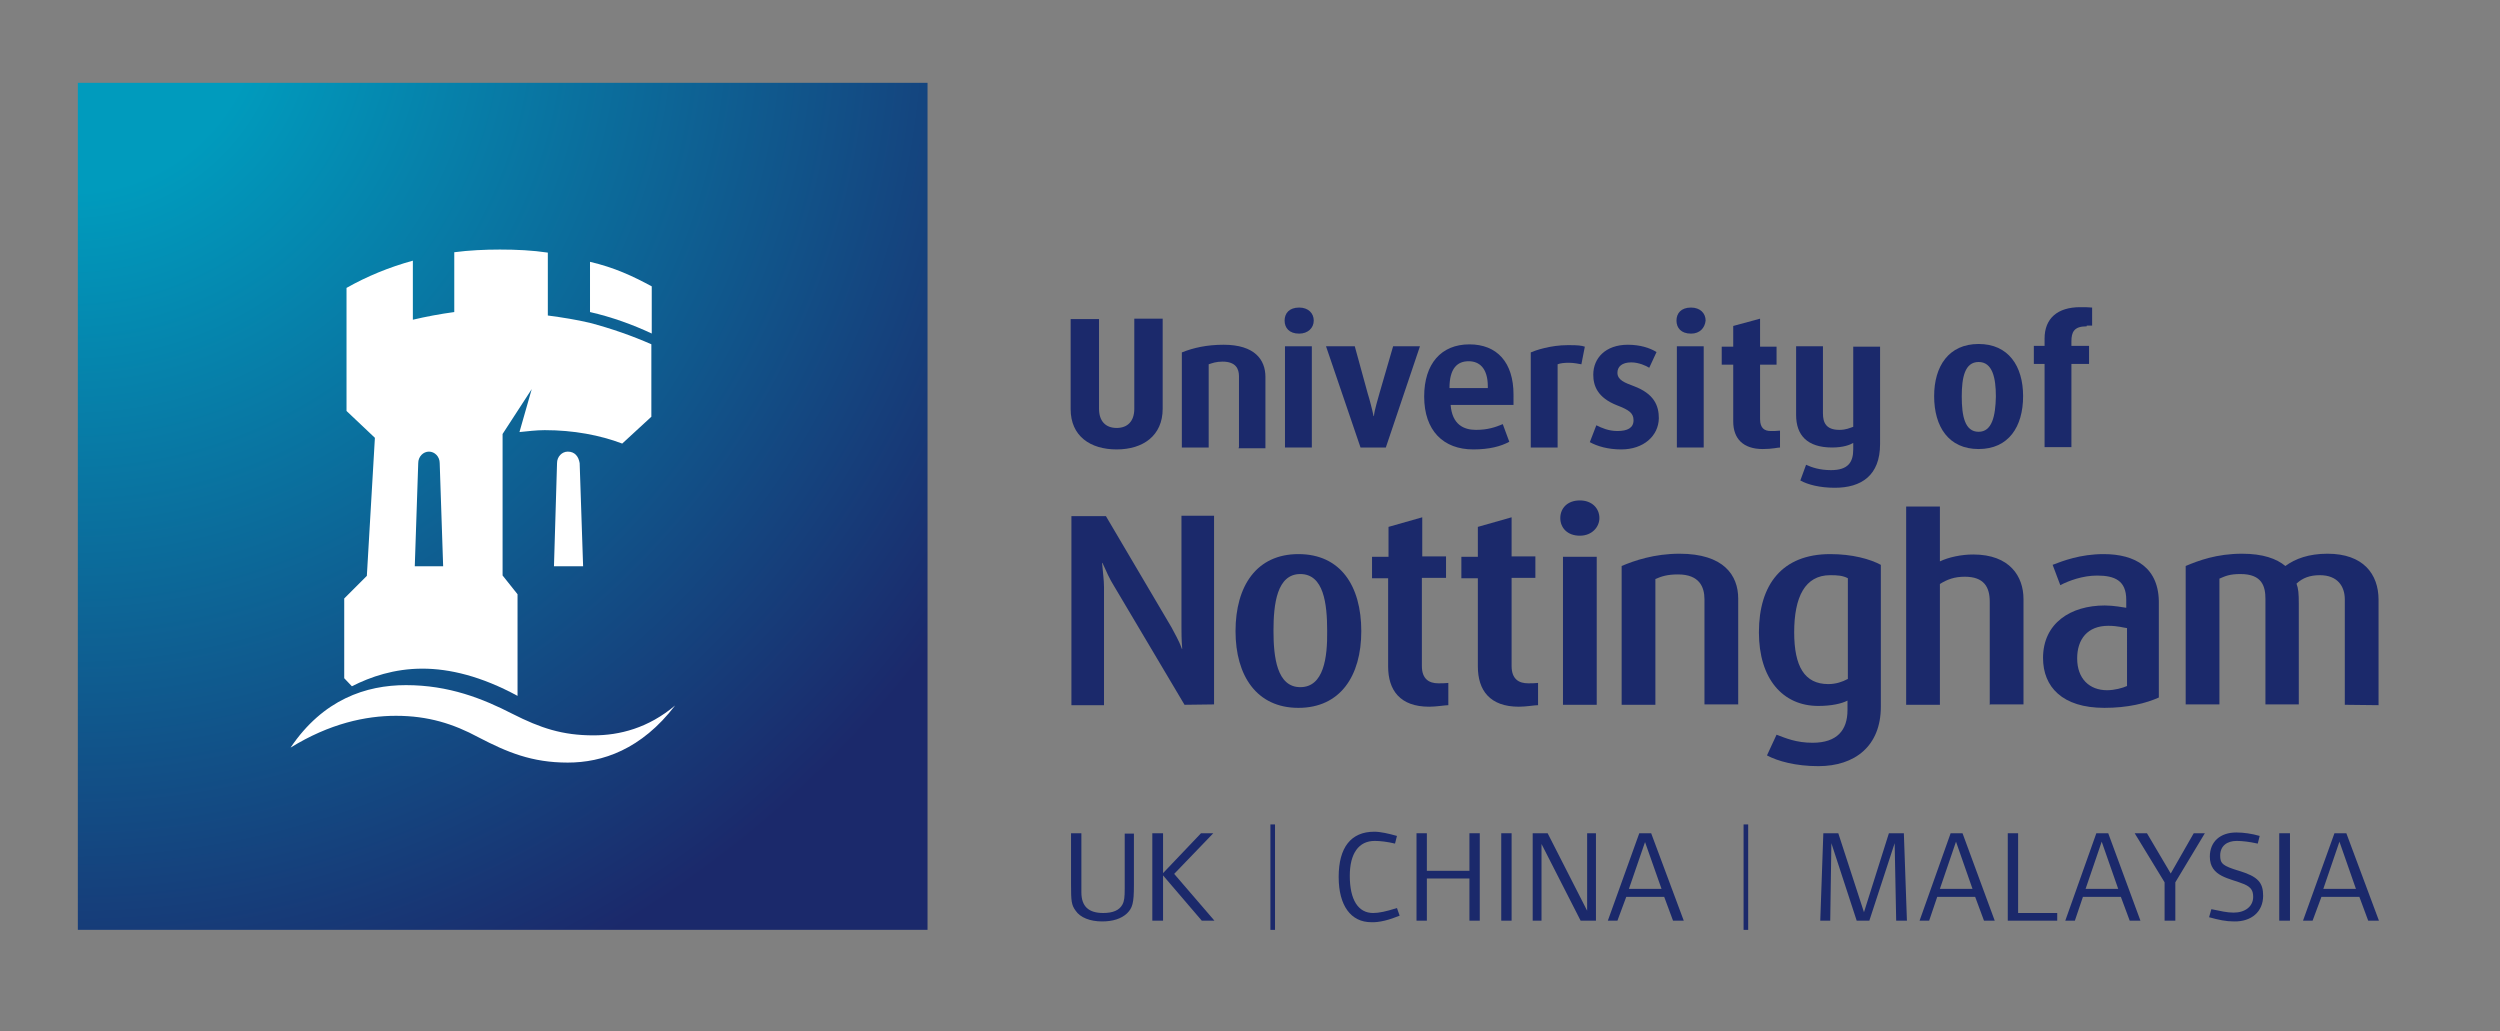 <?xml version="1.0" encoding="utf-8"?>
<!-- Generator: Adobe Illustrator 25.4.1, SVG Export Plug-In . SVG Version: 6.00 Build 0)  -->
<svg version="1.1" id="layer" xmlns="http://www.w3.org/2000/svg" xmlns:xlink="http://www.w3.org/1999/xlink" x="0px" y="0px"
	 viewBox="0 0 652 269" style="enable-background:new 0 0 652 269;" xml:space="preserve">
<rect x="0" y="0" width="652" height="269" fill="#808080" stroke="none"/>
<style type="text/css">
	.st0{fill:#1B296B;}
	.st1{fill:url(#Rectangle-path_00000090983356960630407360000004329402085426770565_);}
	.st2{fill:#FFFFFF;}
</style>
<g id="Symbols">
	<g id="UK-Header" transform="translate(-19, -15)">
		<g>
			<g id="Group-10" transform="translate(19, 15)">
				<g id="UoN_Logo_RGB">
					<g id="New_Logo">
						<g id="Uni_of_Notts" transform="translate(109.825, 24.61)">
							<path id="Shape" class="st0" d="M255.2,214.2l-0.7-2c-2.8,0.9-4.7,1.3-6.2,1.3c-3.9,0-6.1-3.4-6.1-9.7c0-5.8,2.3-9.1,6.5-9.1
								c1.4,0,3.2,0.2,5.3,0.7l0.5-2c-2.1-0.6-4.3-1.1-5.9-1.1c-6.1,0-9.3,4.1-9.3,11.8c0,7.5,3.2,11.8,8.5,11.8
								C249.9,216,252.5,215.3,255.2,214.2L255.2,214.2z"/>
							<polygon id="Shape_1_" class="st0" points="276.1,215.5 276.1,192.7 273.4,192.7 273.4,202.5 262.3,202.5 262.3,192.7 
								259.6,192.7 259.6,215.5 262.3,215.5 262.3,204.5 273.4,204.5 273.4,215.5 							"/>
							<polygon id="Shape_2_" class="st0" points="284.4,215.5 284.4,192.7 281.7,192.7 281.7,215.5 							"/>
							<polygon id="Shape_3_" class="st0" points="306.4,215.5 306.4,192.7 304.1,192.7 304.1,212.9 293.8,192.7 289.9,192.7 
								289.9,215.5 292.2,215.5 292.2,195.5 302.4,215.5 							"/>
							<path id="Shape_4_" class="st0" d="M320.8,192.7h-3.1l-8.2,22.8h2.5l2.3-6.2h9.9l2.3,6.2h2.8L320.8,192.7z M315,207.2
								l4.2-12.2l4.3,12.2H315z"/>
							<polygon id="Shape_5_" class="st0" points="387.5,215.5 386.7,192.7 382.8,192.7 376.3,213.3 369.6,192.7 365.7,192.7 
								364.9,215.5 367.5,215.5 367.8,195.3 374.4,215.5 377.7,215.5 384.3,195.3 384.7,215.5 							"/>
							<path id="Shape_6_" class="st0" d="M402,192.7h-3.1l-8.1,22.8h2.5l2.1-6.2h9.9l2.3,6.2h2.8L402,192.7z M396.1,207.2l4.2-12.3
								l4.3,12.3H396.1z"/>
							<polygon id="Shape_7_" class="st0" points="426.7,215.5 426.7,213.5 416.5,213.5 416.5,192.7 413.8,192.7 413.8,215.5 
															"/>
							<path id="Shape_8_" class="st0" d="M440,192.7h-3.1l-8.1,22.8h2.5l2.1-6.2h9.9l2.3,6.2h2.8L440,192.7z M434.1,207.2l4.2-12.3
								l4.3,12.3H434.1z"/>
							<polygon id="Shape_9_" class="st0" points="465.2,192.7 462.3,192.7 456.3,203.2 450.1,192.7 446.9,192.7 454.7,205.5 
								454.7,215.5 457.5,215.5 457.5,205.5 							"/>
							<path id="Shape_10_" class="st0" d="M480.4,209c0-3.4-1.3-5-6.3-6.5c-4.3-1.3-4.9-1.9-4.9-4c0-2.5,1.8-3.8,4.3-3.8
								c1.4,0,3.2,0.2,5.5,0.7l0.5-2c-2.1-0.6-4.2-0.9-6.1-0.9c-4.2,0-6.9,2.4-6.9,6.3c0,5.3,5.2,5.6,9,7.2c1.8,0.8,2.3,1.7,2.3,3.3
								c0,2.5-2.1,4.1-5.1,4.1c-1.7,0-3.4-0.4-5.8-0.9l-0.6,2.1c2.5,0.7,4.4,1.1,6.5,1.1C477.3,215.8,480.4,213.2,480.4,209
								L480.4,209z"/>
							<polygon id="Shape_11_" class="st0" points="487.4,215.5 487.4,192.7 484.6,192.7 484.6,215.5 							"/>
							<path id="Shape_12_" class="st0" d="M502.1,192.7H499l-8.2,22.8h2.5l2.3-6.2h9.9l2.3,6.2h2.8L502.1,192.7z M496.1,207.2
								l4.2-12.3l4.3,12.3H496.1z"/>
							<path id="Shape_13_" class="st0" d="M185.9,206.3v-13.5h-2.4v14.4c0,2.1-0.1,3.2-0.6,4.1c-0.8,1.5-2.5,2.2-5,2.2
								c-3.8,0-5.7-1.7-5.7-5.4v-15.4h-2.7V206c0,4.4,0.1,5.4,1.2,6.9c1.2,1.8,3.8,2.8,6.9,2.8c2.8,0,5-0.7,6.5-2.1
								C185.5,212.2,185.9,211,185.9,206.3L185.9,206.3z"/>
							<polygon id="Shape_14_" class="st0" points="206.9,215.5 196.4,203.3 206.6,192.7 203.4,192.7 193.5,203.1 193.5,192.7 
								190.7,192.7 190.7,215.5 193.5,215.5 193.5,203.7 203.6,215.5 							"/>
							<rect id="Rectangle-path" x="221.5" y="190.4" class="st0" width="1.2" height="27.5"/>
							<rect id="Rectangle-path_1_" x="344.9" y="190.4" class="st0" width="1.2" height="27.5"/>
							<path id="Shape_15_" class="st0" d="M501.7,159.2v-27.5c0-3.4-1.9-6.3-6.5-6.3c-2.6,0-4.5,0.7-6.1,2.2
								c0.5,1.3,0.6,2.6,0.6,5.3v26.2H481v-27.5c0-3.2-0.8-6.5-6.5-6.5c-2.8,0-3.9,0.5-5.5,1.2v32.8h-8.8V123
								c3.3-1.4,8.1-3.2,14.7-3.2c5.5,0,9,1.3,11.3,3.2c2.6-1.9,6.1-3.2,11-3.2c9.3,0,13.3,5.3,13.3,12v27.5L501.7,159.2
								L501.7,159.2z"/>
							<path id="Shape_16_" class="st0" d="M409.1,159.2v-26.9c0-3.8-1.5-6.5-6.5-6.5c-2.7,0-4.6,0.7-6.5,1.9v31.5h-8.8v-51.7h8.8
								v14.3c2.3-1.1,5.6-1.8,8.7-1.8c9.6,0,13.1,5.8,13.1,11.6v27.5h-8.7v0.1H409.1z"/>
							<path id="Shape_17_" class="st0" d="M302.2,115.1c-3.3,0-5.1-2.1-5.1-4.6s1.8-4.6,5.1-4.6c3.2,0,5.1,2.1,5.1,4.6
								C307.3,112.8,305.4,115.1,302.2,115.1L302.2,115.1z"/>
							<path id="Shape_18_" class="st0" d="M334.7,159.2v-27.5c0-3.2-1.3-6.5-6.9-6.5c-2.8,0-4.3,0.5-5.9,1.2v32.8h-8.8V123
								c3.3-1.4,8.5-3.2,15.1-3.2c11.5,0,15.3,5.6,15.3,11.7v27.6h-8.8L334.7,159.2L334.7,159.2z"/>
							<polygon id="Shape_19_" class="st0" points="297.8,159.2 297.8,120.6 306.6,120.6 306.6,159.2 							"/>
							<path id="Shape_20_" class="st0" d="M286.3,159.7c-7.6,0-10.7-4.3-10.7-10.5v-23h-4.3v-5.6h4.3v-7.8l8.8-2.5v10.2h6.2v5.6
								h-6.2v23c0,3.4,1.9,4.5,4.3,4.5c0.7,0,1.8,0,2.6-0.1v5.8C290.4,159.3,288.2,159.7,286.3,159.7L286.3,159.7z"/>
							<path id="Shape_21_" class="st0" d="M262.9,159.7c-7.6,0-10.7-4.3-10.7-10.5v-23H248v-5.6h4.3v-7.8l8.8-2.5v10.2h6.2v5.6H261
								v23c0,3.4,1.9,4.5,4.3,4.5c0.7,0,1.8,0,2.6-0.1v5.8C267.1,159.3,264.8,159.7,262.9,159.7L262.9,159.7z"/>
							<path id="Shape_22_" class="st0" d="M199.1,159.2l-18.4-31c-1.2-1.9-2-3.8-3-6h-0.1c0.2,2.5,0.5,4.5,0.5,6.3v30.8h-8.5V110h9
								l17.1,29c0.9,1.8,1.9,3.3,2.7,5.6h0.1c-0.2-2.5-0.2-4.1-0.2-5.9v-28.8h8.5v49.2L199.1,159.2L199.1,159.2L199.1,159.2z"/>
							<path id="Shape_23_" class="st0" d="M438.8,119.9c-6.1,0-10.7,1.8-13.3,2.8l2,5.3c2.3-1.2,5.9-2.5,9.6-2.5
								c4.6,0,7.6,1.3,7.6,6.3v2.1c-0.7-0.1-3.3-0.6-5.6-0.6c-8.9,0-16.1,4.6-16.1,13.7c0,7.5,5,13,16,13c6.1,0,10.9-1.2,14.2-2.7
								V133C453.4,123.3,446.9,119.9,438.8,119.9L438.8,119.9z M444.9,154.3c-1.1,0.5-3.2,1.1-5.2,1.1c-4.6,0-7.8-3-7.8-8.3
								c0-5,2.7-8.5,8.1-8.5c2.5,0,4,0.5,4.9,0.6V154.3L444.9,154.3L444.9,154.3z"/>
							<path id="Shape_24_" class="st0" d="M367.5,119.9c-12.5,0-18.6,7.9-18.6,20.4c0,12.1,6.2,19.2,15.5,19.2
								c3.4,0,6.1-0.6,7.6-1.4v2.5c0,5.2-2.7,8.5-9.1,8.5c-4.3,0-7-1.2-9.4-2.1l-2.5,5.4c2.8,1.5,7.5,2.8,13.4,2.8
								c9.6,0,16.3-5.3,16.3-15.5v-37C377.9,121.2,373.3,119.9,367.5,119.9L367.5,119.9z M372,152.5c-1.3,0.7-3,1.3-5,1.3
								c-6.2,0-8.9-4.6-8.9-13.5c0-9.2,2.8-14.9,9.4-14.9c1.9,0,3.3,0.1,4.6,0.8v26.3L372,152.5L372,152.5z"/>
							<path id="Shape_25_" class="st0" d="M228.8,119.9c-10.9,0-16.4,8.3-16.4,20.1c0,11.6,5.5,20,16.4,20s16.4-8.3,16.4-20
								C245.2,128.2,239.8,119.9,228.8,119.9L228.8,119.9z M229.3,154.6c-6.1,0-7-7.8-7-14.7c0-7,0.9-14.8,7-14.8s7,7.7,7,14.8
								C236.4,146.9,235.4,154.6,229.3,154.6L229.3,154.6z"/>
							<path id="Shape_26_" class="st0" d="M434.3,60.5c-3.2,0-3.9,1.5-3.9,3.9v1.2h4.6v4.7h-4.6V92h-7V70.3h-2.8v-4.7h2.8v-1.9
								c0-5.3,3.4-8.2,9.3-8.2c1.2,0,2,0,3.1,0.1v4.7h-1.4v0.2H434.3z"/>
							<path id="Shape_27_" class="st0" d="M368.7,102.6c-3.9,0-7-0.8-9-1.9l1.5-4.1c1.5,0.7,3.6,1.4,6.5,1.4c4.4,0,5.8-2,5.8-5.4
								v-1.7c-0.8,0.5-2.6,1.2-5.5,1.2c-6.5,0-9.4-3.2-9.4-8.5V65.7h7v17.5c0,2.4,0.8,4.3,4.3,4.3c1.7,0,2.7-0.5,3.6-0.8V65.8h7
								v25.4C380.5,99.4,375.6,102.6,368.7,102.6L368.7,102.6z"/>
							<path id="Shape_28_" class="st0" d="M349.9,92.5c-5.1,0-7.7-2.7-7.7-7.2V70.5h-3v-4.7h3v-5.4l7-1.9v7.3h4.3v4.7h-4.3v14.2
								c0,2.4,1.2,3.1,2.8,3.1c0.8,0,1.5,0,2.4-0.1v4.4C353.8,92.1,352.4,92.5,349.9,92.5L349.9,92.5z"/>
							<polygon id="Shape_29_" class="st0" points="327.5,92.1 327.5,65.7 334.5,65.7 334.5,92.1 							"/>
							<path id="Shape_30_" class="st0" d="M313,92.6c-3.4,0-6.2-0.8-8.2-1.9l1.7-4.4c1.4,0.7,3.2,1.5,5.5,1.5
								c2.6,0,4.2-0.8,4.2-2.8c0-1.9-1.2-2.7-4.3-3.9c-5.1-2-6.2-5.1-6.2-8c0-4.3,3.2-7.8,9-7.8c3.2,0,5.7,0.8,7.5,1.9l-1.9,4.1
								c-0.8-0.5-2.7-1.4-4.7-1.4c-2.4,0-3.6,1.1-3.6,2.7c0,1.9,1.9,2.6,4.3,3.5c5.3,2,6.5,5.1,6.5,8.4
								C322.7,89.1,318.8,92.6,313,92.6L313,92.6z"/>
							<path id="Shape_31_" class="st0" d="M302.6,70.4c-0.5-0.1-2-0.4-3.2-0.4s-2.3,0.1-3,0.4v21.7h-7V67.3
								c1.1-0.5,5.1-1.9,9.7-1.9c2.7,0,3.4,0.1,4.4,0.4L302.6,70.4L302.6,70.4z"/>
							<path id="Shape_32_" class="st0" d="M229,62.4c-2.6,0-3.8-1.5-3.8-3.4s1.2-3.4,3.8-3.4c2.4,0,3.8,1.5,3.8,3.4
								S231.3,62.4,229,62.4L229,62.4z"/>
							<path id="Shape_33_" class="st0" d="M251.6,92.1H245l-9-26.4h7.5l3.4,12.4c0.4,1.2,1.2,4.3,1.5,5.8h0.1
								c0.1-1.5,1.1-4.6,1.4-5.8l3.6-12.4h7L251.6,92.1L251.6,92.1z"/>
							<polygon id="Shape_34_" class="st0" points="225.3,92.1 225.3,65.7 232.3,65.7 232.3,92.1 							"/>
							<path id="Shape_35_" class="st0" d="M331.2,62.4c-2.6,0-3.8-1.5-3.8-3.4s1.2-3.4,3.8-3.4c2.4,0,3.8,1.5,3.8,3.4
								C334.8,60.9,333.5,62.4,331.2,62.4L331.2,62.4z"/>
							<path id="Shape_36_" class="st0" d="M213.3,92.1V73.5c0-1.9-0.8-3.8-4.3-3.8c-1.7,0-2.7,0.4-3.6,0.7v21.7h-7V67.3
								c3-1.2,6.5-2,10.9-2c8.1,0,10.9,3.9,10.9,8.4v18.6h-7v-0.2H213.3z"/>
							<path id="Shape_37_" class="st0" d="M181.4,92.6c-6.9,0-12-3.5-12-10.5V58.6h7.4V82c0,3.2,1.7,5,4.6,5c2.8,0,4.6-1.7,4.6-5
								V58.5h7.4V82C193.4,89,188.3,92.6,181.4,92.6L181.4,92.6z"/>
							<path id="Shape_38_" class="st0" d="M406.2,65.1c-7.8,0-11.6,5.8-11.6,13.6c0,8,3.8,13.8,11.6,13.8s11.6-5.8,11.6-13.8
								C417.8,70.9,414,65.1,406.2,65.1L406.2,65.1z M406.2,88c-3.6,0-4.4-4.1-4.4-9.2c0-5,0.8-9,4.4-9s4.5,4.1,4.5,9
								C410.6,83.9,409.7,88,406.2,88L406.2,88z"/>
							<path id="Shape_39_" class="st0" d="M284.9,78.3c0-8.4-4.3-13.1-11.5-13.1c-7.4,0-11.8,5.1-11.8,13.6c0,8.9,5,13.8,12.8,13.8
								c4.2,0,7.2-0.8,9.4-2l-1.7-4.6c-1.9,0.8-3.9,1.5-7,1.5c-3.2,0-6.2-1.4-6.6-6.5h16.4L284.9,78.3L284.9,78.3z M278.2,76.6h-10
								c0-5.1,2-7,5-7c2.7,0,5,1.7,5,6.6V76.6L278.2,76.6z"/>
						</g>
						
							<radialGradient id="Rectangle-path_00000023260504778460559410000006105978297320028580_" cx="-598.372" cy="-64.564" r="2.981" gradientTransform="matrix(94.057 0 0 93.77 56299.305 6055.714)" gradientUnits="userSpaceOnUse">
							<stop  offset="0" style="stop-color:#009BBD"/>
							<stop  offset="0.173" style="stop-color:#009BBD"/>
							<stop  offset="1" style="stop-color:#1B296B"/>
						</radialGradient>
						
							<rect id="Rectangle-path_2_" x="20.3" y="21.6" style="fill:url(#Rectangle-path_00000023260504778460559410000006105978297320028580_);" width="221.6" height="220.9"/>
						<g id="Castle" transform="translate(23.174, 18.583)">
							<g id="Group" transform="translate(0, 0)">
								<path id="Shape_40_" class="st2" d="M146.8,56.1c-5-2.7-9.7-4.9-16.1-6.4v13.1c5.7,1.3,11.2,3.3,16.1,5.6V56.1z"/>
								<path id="Shape_41_" class="st2" d="M124.9,99.2c-1.5,0-2.8,1.3-2.8,3l-0.8,26.9h7.6l-0.9-26.9
									C127.7,100.4,126.7,99.2,124.9,99.2z"/>
								<path id="Shape_42_" class="st2" d="M131.6,173.2c-8.1,0-13.8-1.9-21.1-5.6c-7.8-4-16.6-7.5-27.8-7.5
									c-10.4,0-21.6,3.7-30.1,16.3c10.2-6.3,19.6-8.3,27.5-8.3c8.4,0,15,2.1,21.5,5.6c7.5,3.9,13.9,6.6,23.3,6.6
									c9,0,19.2-3.4,28-14.9C145.9,171.3,138.4,173.2,131.6,173.2z"/>
								<path id="Shape_43_" class="st2" d="M87,155.8c7.1,0,15.4,2,24.8,7.1v-26.5l-3.9-4.9V94.6l7.6-11.7l-3.2,11.2
									c2.1-0.2,4.3-0.5,6.6-0.5c7.5,0,14.4,1.3,20.2,3.5l7.6-7V71.2c-5-2.2-10.4-4.1-16.1-5.6c-3.4-0.8-7.1-1.4-10.9-1.9V47.3
									c-4-0.6-8.2-0.8-12.5-0.8c-4,0-8.1,0.2-11.9,0.7v15.6c-3.7,0.5-7.4,1.2-10.8,2V49.4c-6.2,1.7-12,4.1-17.3,7.1v32.1l7.4,7
									l-2.1,36l-5.9,5.9v20.8l2,2.1C73.5,157.9,79.7,155.8,87,155.8z M85.9,102.2c0-1.7,1.3-3,2.8-3s2.8,1.3,2.8,3l0.9,26.9H85
									L85.9,102.2z"/>
							</g>
						</g>
					</g>
				</g>
			</g>
		</g>
	</g>
</g>
</svg>
